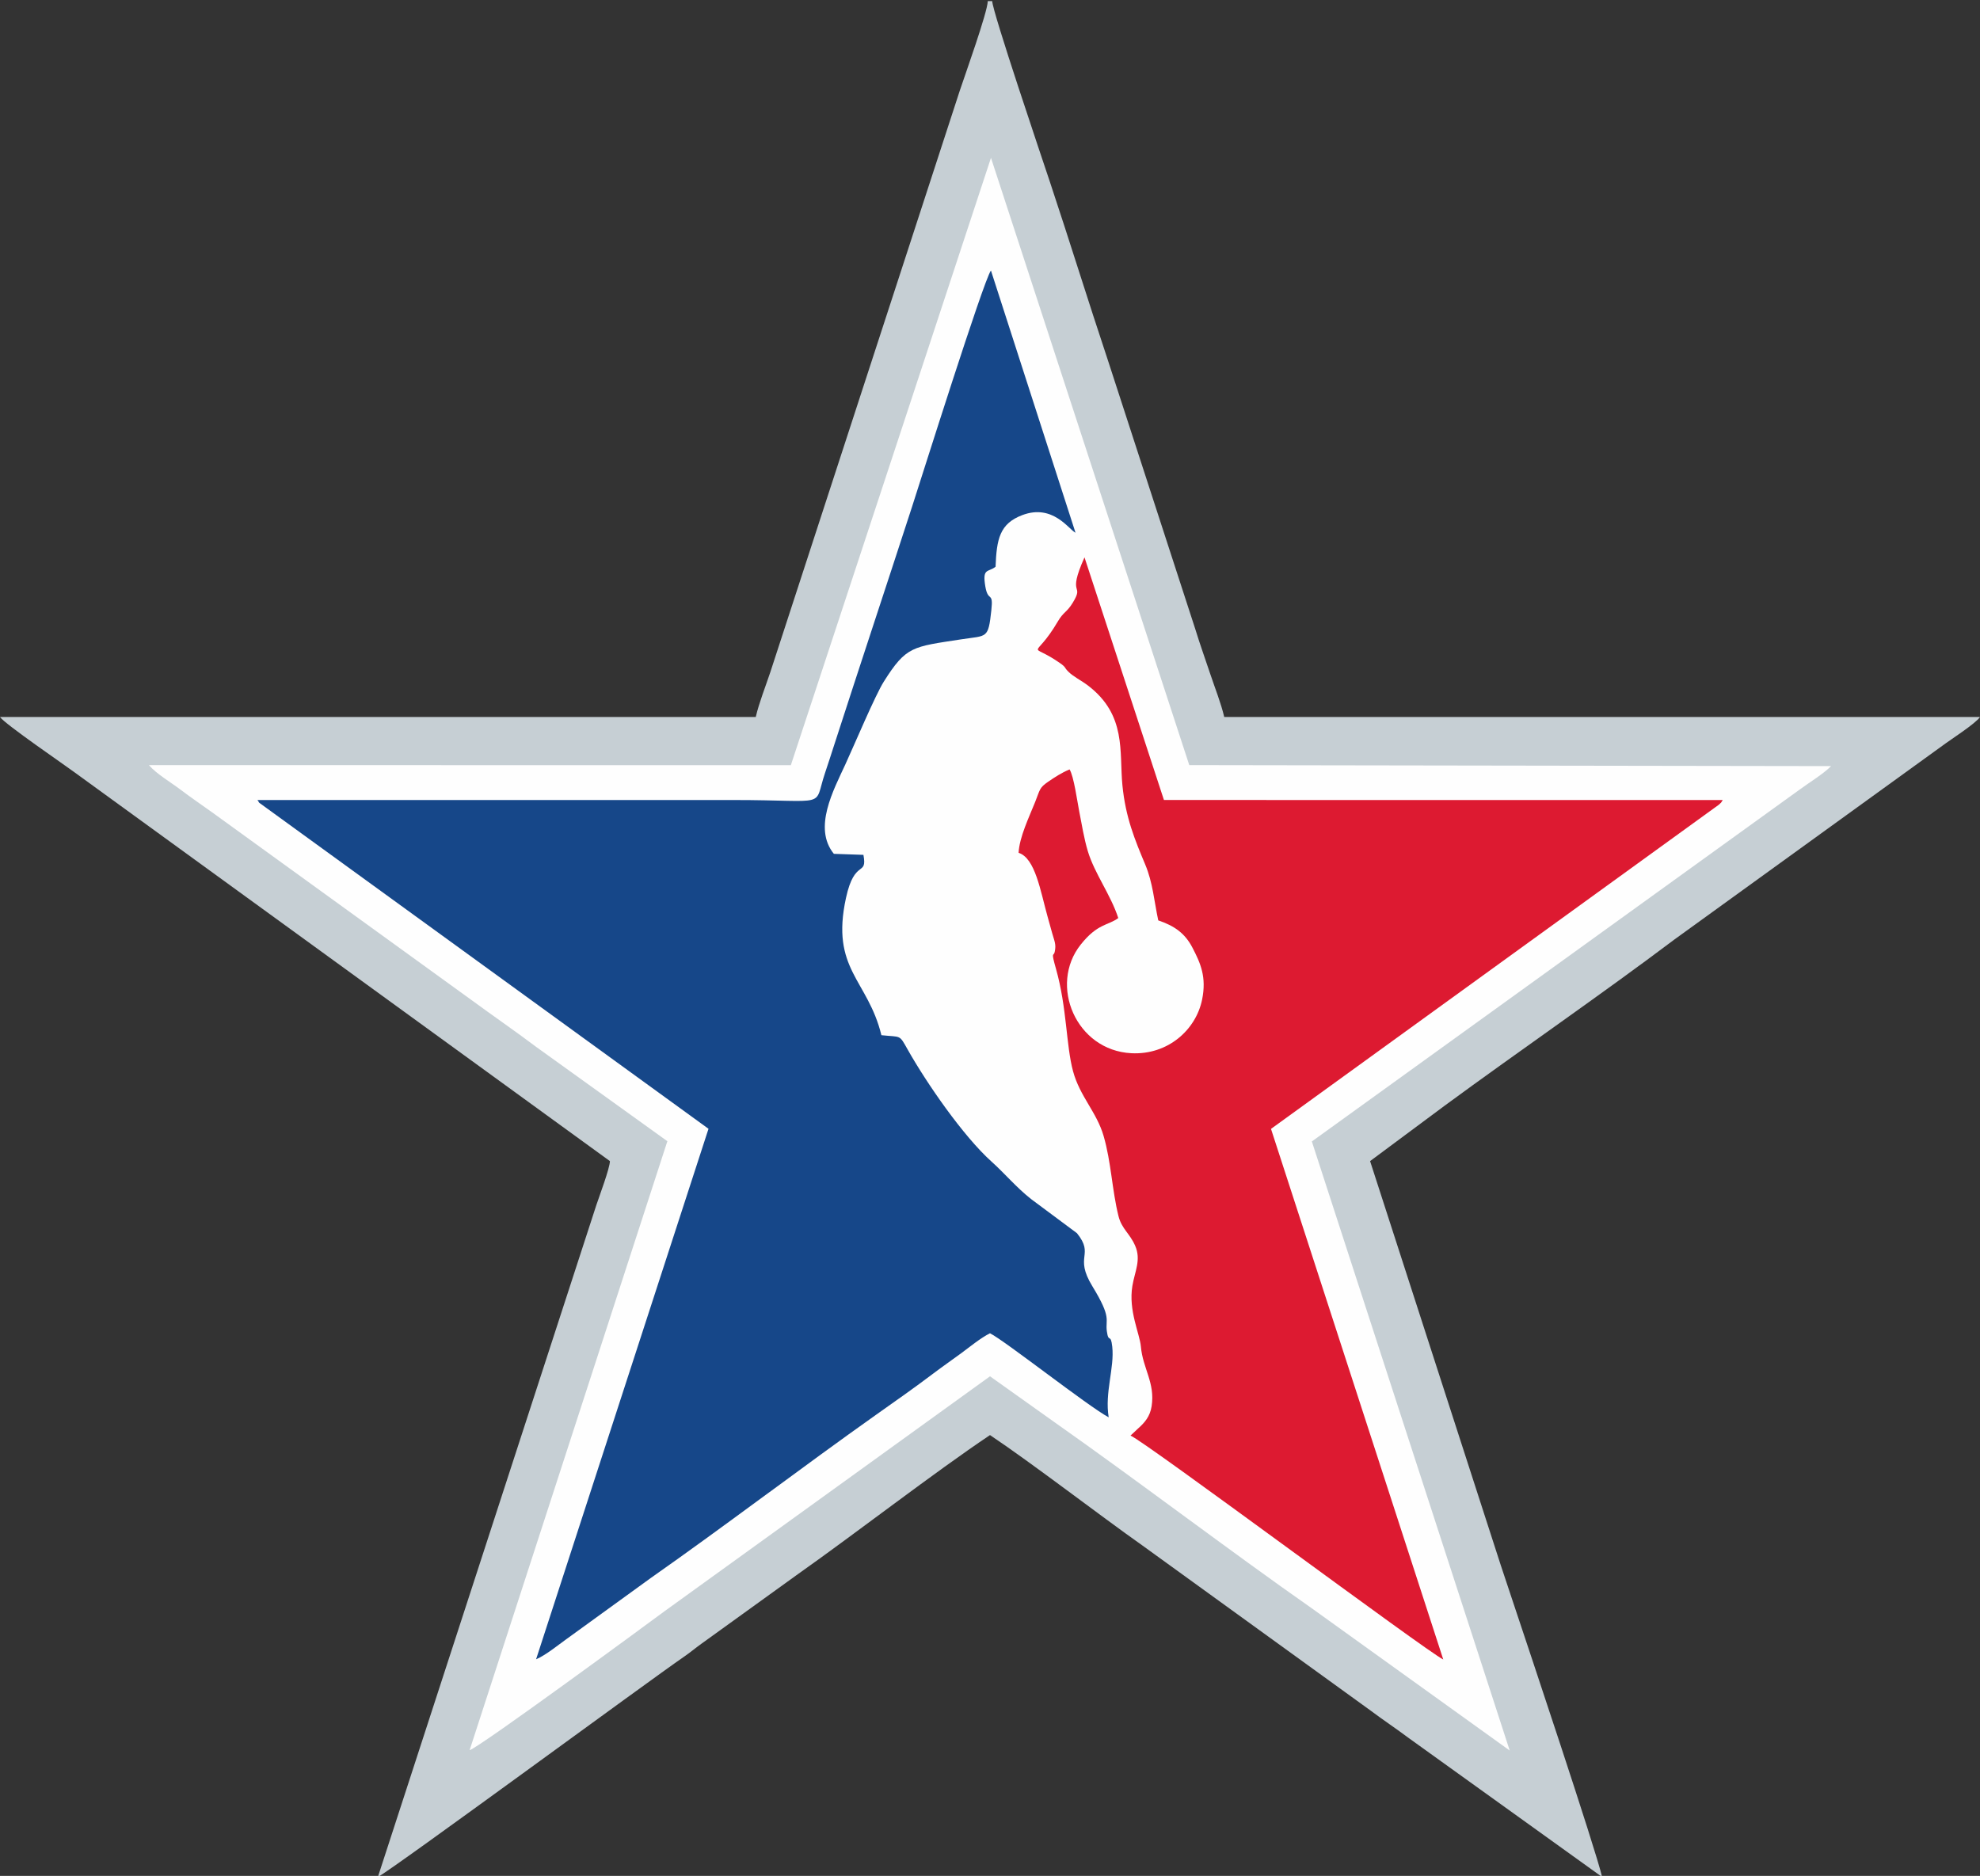 <svg xmlns="http://www.w3.org/2000/svg" xml:space="preserve" width="286.719" height="271.679" version="1.0" style="shape-rendering:geometricPrecision;text-rendering:geometricPrecision;image-rendering:optimizeQuality;fill-rule:evenodd;clip-rule:evenodd" viewBox="0 0 2986.66 2829.99"><rect x="0" y="0" width="2986.66" height="2829.99" fill="#333333" stroke="none"/><path d="M1140 1081.66H0c7.14 10.66 99.96 74.05 112.86 83.8l807.13 586.2c0 10.45-16.3 53.85-20.43 66.24L569.99 2831.66c23.79-12.59 406.7-294.38 461.34-332 10.37-7.14 16.56-12.62 26.74-19.93l145.24-104.76c86.51-61.02 206.7-154.19 290.02-209.98 64.68 43.31 165.46 121.11 230.02 166.64l344.24 249.09c20.04 14.98 38.09 26.89 58.13 41.87l290.94 209.06c-10.1-43.35-113.64-352.54-130.43-402.91-7.24-21.71-15.25-45.8-22.48-67.52l-197.09-609.57 112.81-83.85c112.28-82.48 235.6-167.15 346.21-250.45l404.3-292.36c12.35-9.33 49.82-33.11 56.67-43.33h-1140c-4.91-21.06-14.01-43.67-21.26-65.41-7.92-23.75-15.4-44.31-22.5-67.5l-131.65-405.02c-30.26-90.74-57.76-179.92-87.5-269.17-11.37-34.11-86.73-256.89-87.09-272.91h-6.67c-.37 16.74-34.47 111.8-42.07 134.59l-285.85 877.48c-7.47 22.41-17.02 46.22-22.07 67.92z" style="fill:#c6cfd4"/><path d="m1192.94 1154.34-968.28-.03c11.43 13.26 32.99 25.93 46.53 36.16 16.55 12.51 32.14 23.17 48.52 34.85l390.62 282.73c33.07 24.27 65.7 46.67 98.57 71.4l197.77 142.19-298.31 918.77c17.61-6.26 268.46-190.72 294.04-209.71l490.94-354.4 96.57 68.76c128.96 90.76 260.96 191.68 390.76 282.63l296.61 213.17-298.47-918.84 734.78-530.12c14-10.45 36.99-24.35 48.41-36.15l-968.1-1.5-299.09-916.13-301.87 916.21z" style="fill:#fefefe"/><path d="M388.09 1206.88c.57.86 1.53 1.01 1.89 2.44.35 1.4 1.4 1.81 1.89 2.34l676.85 491.25-260.09 800.33c15.15-6.52 32.94-21.35 45.81-30.48L982 2380.33c111.58-78.25 227.68-166.84 340.15-246.47 28.96-20.5 56.52-39.72 85.24-61.46 14.84-11.23 27.7-20.02 42.44-30.86 12.94-9.52 29.14-22.97 43.48-30.15 22.82 11.43 148.74 110.73 179.05 126.79-6.17-37.61 8.92-74.56 5.38-106.6-2.34-21.23-5.57-4.17-8.18-23.41-2.5-18.44 7.92-19.08-21.78-67.66-28.3-46.29 3.81-46.33-23.26-80.08l-68.78-51.18c-22.24-17.35-40.02-38.82-59.96-56.72-42.71-38.34-98.11-118.47-126.93-169.7-12.81-22.78-9.29-17.88-39.33-21.13-20.5-84.25-76.97-99.11-53.38-207.25 13.07-59.96 32.47-31.19 26.27-64.81l-44.59-1.54c-31.82-39-.39-96.4 17.26-134.77 13.87-30.15 45.16-104.58 58.12-125.1 33.87-53.64 42.95-52.36 116.78-63.73 39.35-6.06 40.61-.13 45.41-44.12 3.19-29.27-4.94-10.94-9.1-35.63-4.76-28.24 3.97-20.92 15.44-29.72 1.6-41.67 6.13-65.07 40.35-77.95 46.24-17.41 70.27 21.97 80.24 26.59l-127.57-395.6c-11.32 15.56-104.63 312.21-118.91 356.16-39.3 120.98-78.39 238.54-117.4 359.25-4.9 15.17-8.75 27.21-13.97 42.72-18.1 53.79 8.4 40.72-137.83 40.72H388.07z" style="fill:#164789"/><path d="M1747.12 1388.49c24.16 8.21 40.14 19.15 51.55 41.1 12.18 23.44 21.53 44.24 14.61 78.35-9.23 45.5-51.4 83.75-106.69 80.96-83.57-4.21-124.93-102.79-76.5-163.78 25.61-32.25 41.06-28.54 56.74-40.13-11.51-35.38-35.79-67.15-45.96-100.94-5.7-18.93-9.14-40.63-12.95-59.96-2.93-14.87-8.07-52.84-14.58-63.37-12.04 5.06-22.31 11.76-32.33 18.64-13.45 9.24-12.1 11.75-19.54 30.42-8.74 21.95-23.82 52.96-25.01 76.78 25.13 7.93 33 57.94 43.45 95.29 2.61 9.3 4.73 17.15 7.26 26.12 3.44 12.21 6.21 16.61 3.78 28.05-1.63 7.68-6.03-2.52 2.01 25.95 16.44 58.22 15.06 115.15 25.67 154.26 10.29 37.91 35.54 61.36 46.03 97.4 11.53 39.61 12.74 81.96 22.46 120.94 4.85 19.45 17.02 26.01 25.2 44.85 9.24 21.29-.59 38.61-4.22 60.43-6.24 37.5 11.1 71.97 12.82 91.69 2.89 33 21.73 54.7 16.17 90.02-2.41 15.31-10.22 24.4-20.32 33.39l-11.52 10.8c20.44 7.76 446.74 325.75 471.78 337.78l-259.85-800.47 675.74-489.22c5.4-5.57.81.39 5.7-6.94l-842.93-.02-119.82-366.03c-27.4 61.09.83 38.15-17.89 68.7-8.88 14.5-13.83 13.43-22.29 27.88-35.92 61.34-45.41 29.16 2.7 62.56 10.46 7.27 6.11 6.34 13.2 13.39 7.7 7.64 19.02 12.85 29.35 20.7 58.77 44.71 47.13 100.06 52.14 150.88 4.76 48.36 18.72 81.88 34.39 119.29 11.46 27.36 13.34 54.63 19.64 84.26z" style="fill:#dd1a31"/></svg>